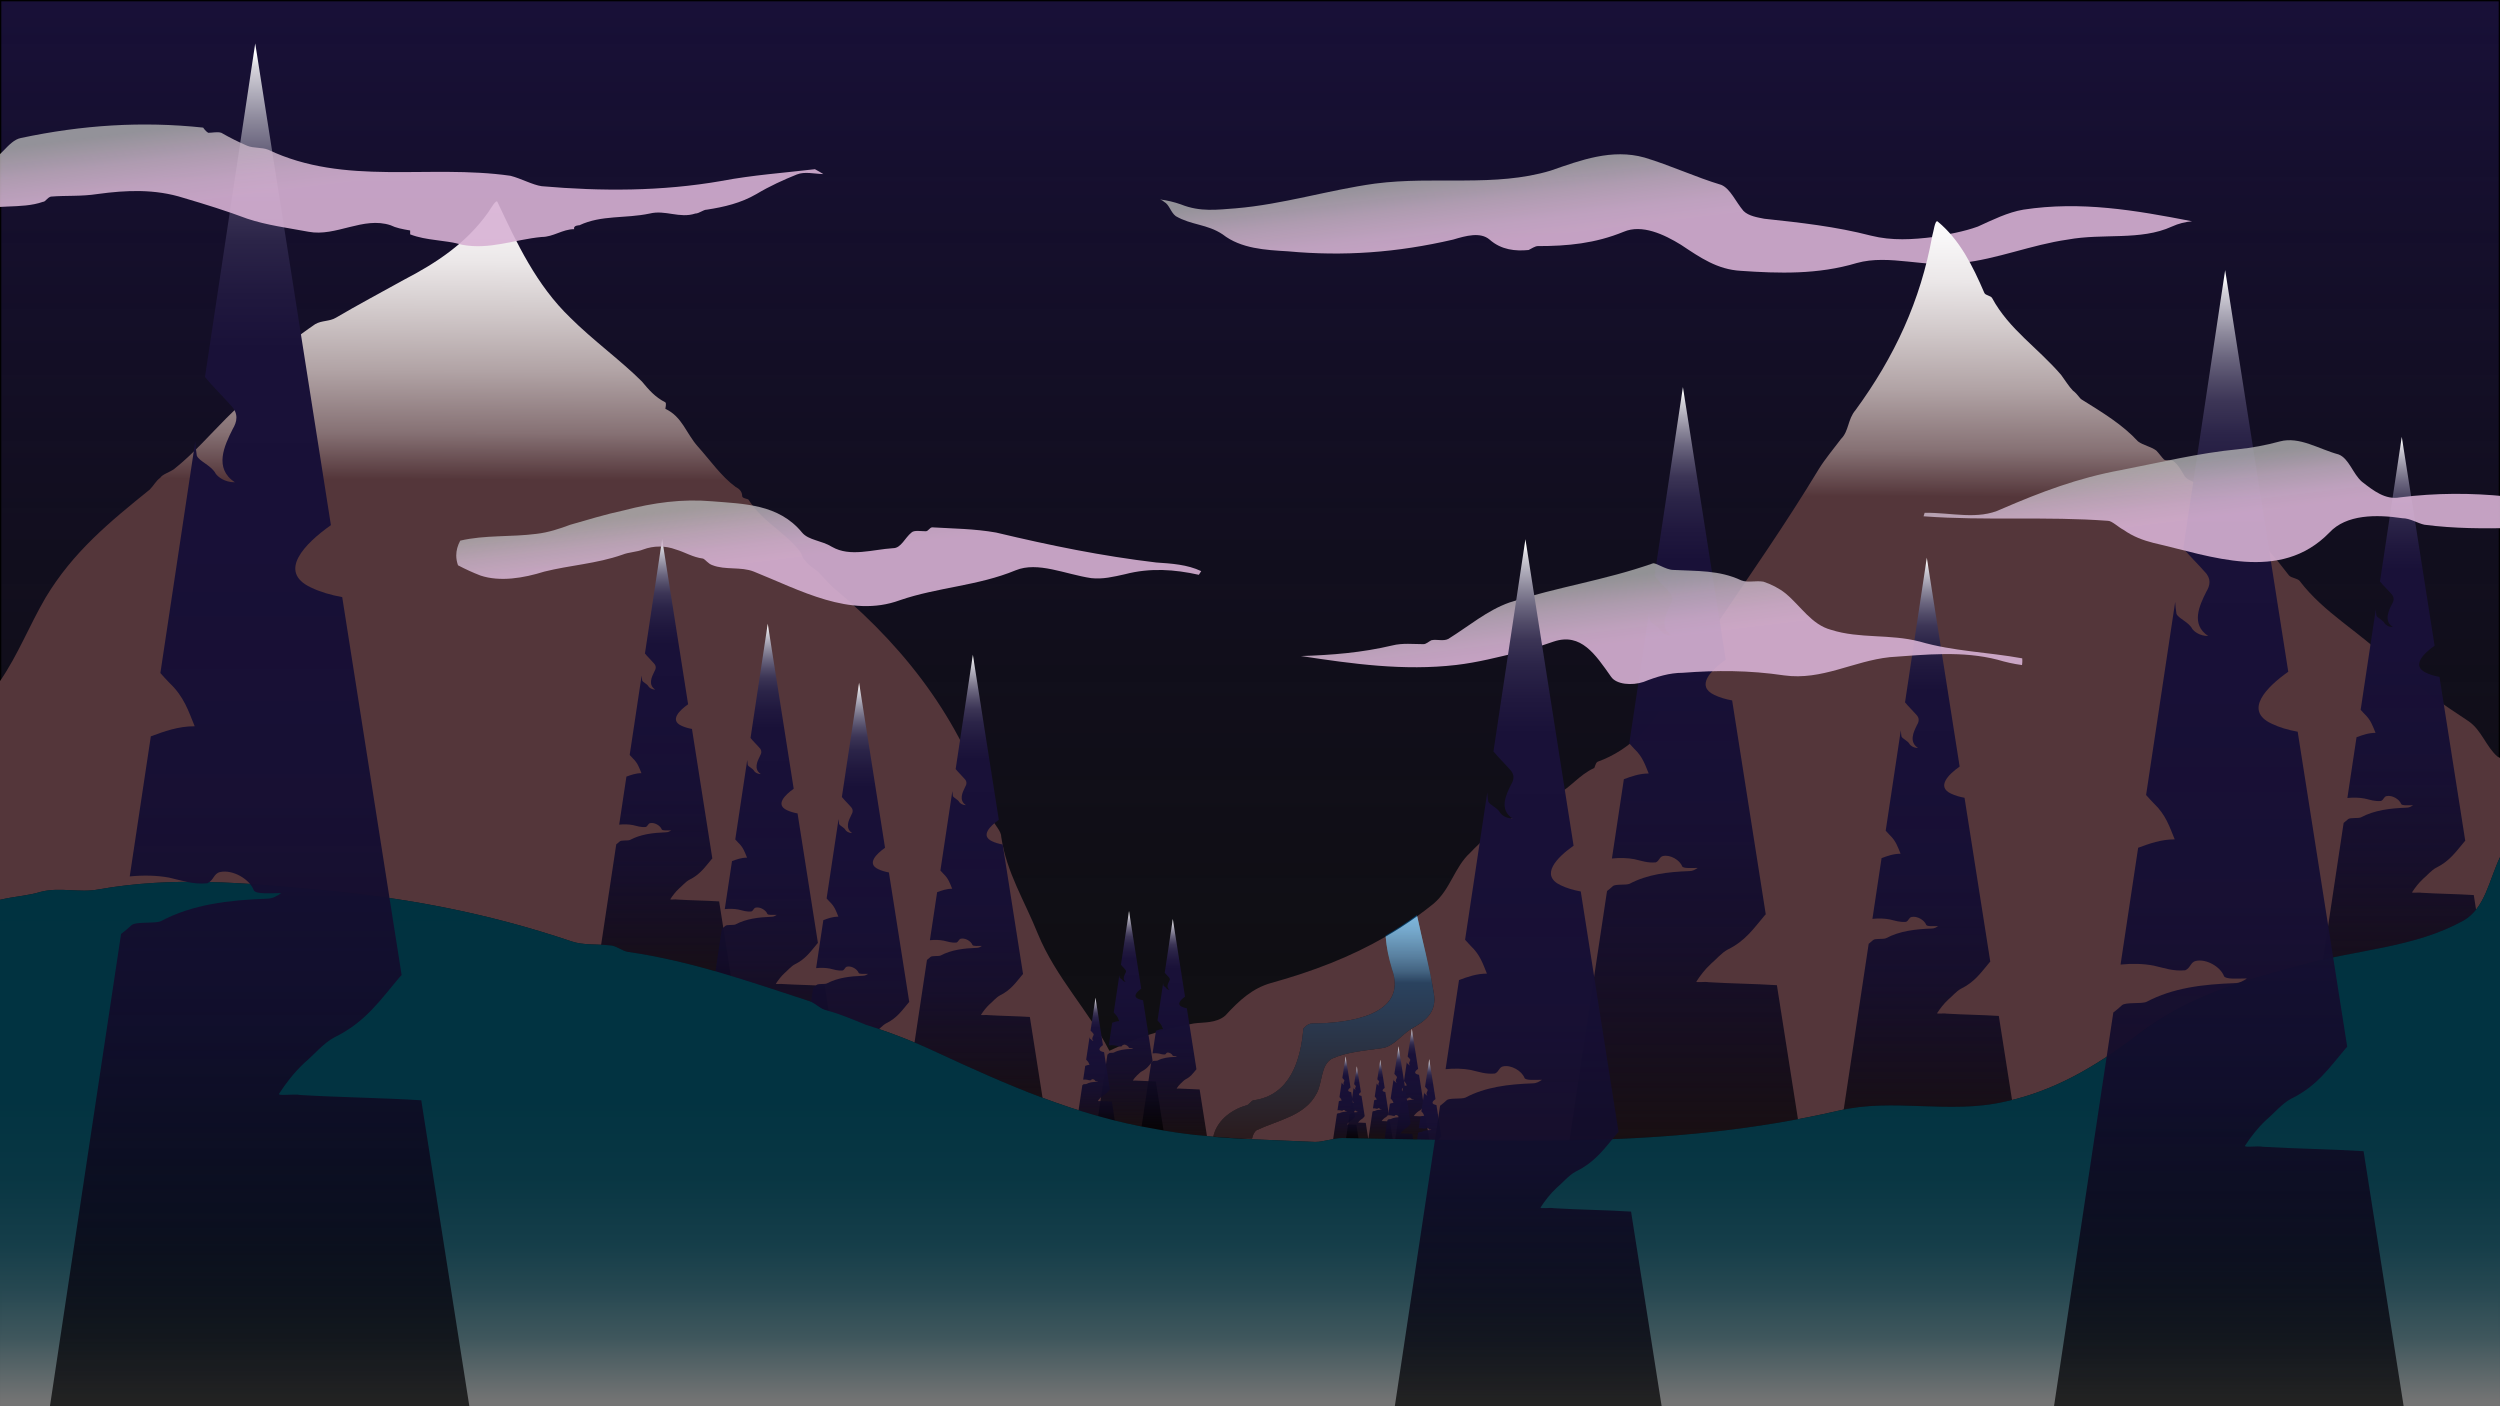 <?xml version="1.0" encoding="UTF-8"?>
<svg xmlns="http://www.w3.org/2000/svg" xmlns:xlink="http://www.w3.org/1999/xlink" viewBox="0 0 1920 1080">
  <rect x="0" y="0" width="1920" height="1080" fill="#333333" stroke="none"/>
  <defs>
    <style>
      .cls-1 {
        fill: url(#Dégradé_sans_nom_426);
      }

      .cls-1, .cls-2, .cls-3, .cls-4, .cls-5, .cls-6, .cls-7, .cls-8, .cls-9, .cls-10, .cls-11, .cls-12, .cls-13, .cls-14, .cls-15, .cls-16, .cls-17, .cls-18, .cls-19, .cls-20, .cls-21, .cls-22, .cls-23, .cls-24, .cls-25, .cls-26, .cls-27, .cls-28, .cls-29, .cls-30, .cls-31 {
        stroke-width: 0px;
      }

      .cls-2 {
        fill: url(#Dégradé_sans_nom_426-2);
      }

      .cls-3 {
        fill: url(#Dégradé_sans_nom_250-2);
      }

      .cls-4 {
        fill: url(#Dégradé_sans_nom_305-8);
      }

      .cls-5 {
        fill: url(#Dégradé_sans_nom_305);
      }

      .cls-6 {
        fill: url(#Dégradé_sans_nom_305-10);
      }

      .cls-7 {
        fill: url(#Dégradé_sans_nom_305-9);
      }

      .cls-8 {
        fill: url(#Dégradé_sans_nom_426-4);
      }

      .cls-9 {
        fill: url(#Dégradé_sans_nom_426-3);
      }

      .cls-10 {
        fill: url(#Dégradé_sans_nom_305-18);
      }

      .cls-11 {
        fill: url(#Dégradé_sans_nom_252);
      }

      .cls-12 {
        fill: url(#Dégradé_sans_nom_305-11);
      }

      .cls-14 {
        fill: url(#Dégradé_sans_nom_305-7);
      }

      .cls-15 {
        fill: url(#Dégradé_sans_nom_250-3);
      }

      .cls-16 {
        fill: url(#Dégradé_sans_nom_96);
      }

      .cls-17 {
        fill: url(#Dégradé_sans_nom_305-15);
      }

      .cls-18 {
        fill: url(#Dégradé_sans_nom_250);
      }

      .cls-19 {
        fill: url(#Dégradé_sans_nom_269);
      }

      .cls-20 {
        fill: url(#Dégradé_sans_nom_305-5);
      }

      .cls-21 {
        fill: url(#Dégradé_sans_nom_305-6);
      }

      .cls-22 {
        fill: url(#Dégradé_sans_nom_305-16);
      }

      .cls-23 {
        fill: url(#Dégradé_sans_nom_305-19);
      }

      .cls-24 {
        fill: url(#Dégradé_sans_nom_305-3);
      }

      .cls-25 {
        fill: url(#Dégradé_sans_nom_426-5);
      }

      .cls-26 {
        fill: url(#Dégradé_sans_nom_305-4);
      }

      .cls-27 {
        fill: url(#Dégradé_sans_nom_305-14);
      }

      .cls-28 {
        fill: url(#Dégradé_sans_nom_305-17);
      }

      .cls-29 {
        fill: url(#Dégradé_sans_nom_305-2);
      }

      .cls-30 {
        fill: url(#Dégradé_sans_nom_305-13);
      }

      .cls-31 {
        fill: url(#Dégradé_sans_nom_305-12);
      }
    </style>
    <linearGradient id="Dégradé_sans_nom_252" data-name="Dégradé sans nom 252" x1="960" y1="1072.28" x2="960" y2="8.48" gradientUnits="userSpaceOnUse">
      <stop offset="0" stop-color="#000" stop-opacity=".7"/>
      <stop offset=".25" stop-color="#030206" stop-opacity=".74"/>
      <stop offset=".61" stop-color="#0b071a" stop-opacity=".84"/>
      <stop offset="1" stop-color="#181037"/>
    </linearGradient>
    <linearGradient id="Dégradé_sans_nom_426" data-name="Dégradé sans nom 426" x1="1281.35" y1="113.42" x2="1288.08" y2="168.63" gradientUnits="userSpaceOnUse">
      <stop offset="0" stop-color="#b3b3b3" stop-opacity=".8"/>
      <stop offset="0" stop-color="#b3b2b3" stop-opacity=".8"/>
      <stop offset=".4" stop-color="#c7b2c5" stop-opacity=".86"/>
      <stop offset=".74" stop-color="#d3b2d0" stop-opacity=".89"/>
      <stop offset="1" stop-color="#d8b2d4" stop-opacity=".9"/>
    </linearGradient>
    <linearGradient id="Dégradé_sans_nom_250" data-name="Dégradé sans nom 250" x1="537.31" y1="142.37" x2="533.24" y2="1335.13" gradientUnits="userSpaceOnUse">
      <stop offset="0" stop-color="#fff"/>
      <stop offset=".02" stop-color="#f9f8f9"/>
      <stop offset=".05" stop-color="#ebe7e8"/>
      <stop offset=".08" stop-color="#d3cbcc"/>
      <stop offset=".12" stop-color="#b1a3a5"/>
      <stop offset=".16" stop-color="#867174"/>
      <stop offset=".19" stop-color="#54363a"/>
    </linearGradient>
    <linearGradient id="Dégradé_sans_nom_250-2" data-name="Dégradé sans nom 250" x1="1442.79" y1="157.1" x2="1438.77" y2="1336.93" xlink:href="#Dégradé_sans_nom_250"/>
    <linearGradient id="Dégradé_sans_nom_250-3" data-name="Dégradé sans nom 250" x1="1017.11" y1="700.33" x2="1016.13" y2="986.2" xlink:href="#Dégradé_sans_nom_250"/>
    <linearGradient id="Dégradé_sans_nom_305" data-name="Dégradé sans nom 305" x1="509.72" y1="770.4" x2="509.72" y2="416.75" gradientUnits="userSpaceOnUse">
      <stop offset="0" stop-color="#000" stop-opacity=".7"/>
      <stop offset=".01" stop-color="#010002" stop-opacity=".71"/>
      <stop offset=".14" stop-color="#0b0719" stop-opacity=".84"/>
      <stop offset=".28" stop-color="#120c2a" stop-opacity=".93"/>
      <stop offset=".44" stop-color="#160f33" stop-opacity=".98"/>
      <stop offset=".64" stop-color="#181037"/>
      <stop offset=".78" stop-color="#191138"/>
      <stop offset=".82" stop-color="#20183e"/>
      <stop offset=".86" stop-color="#2b2448"/>
      <stop offset=".89" stop-color="#3c3556"/>
      <stop offset=".91" stop-color="#514b68"/>
      <stop offset=".93" stop-color="#6b667f"/>
      <stop offset=".95" stop-color="#8b879a"/>
      <stop offset=".97" stop-color="#afacba"/>
      <stop offset=".99" stop-color="#d7d5dc"/>
      <stop offset="1" stop-color="#fff"/>
    </linearGradient>
    <linearGradient id="Dégradé_sans_nom_305-2" data-name="Dégradé sans nom 305" x1="590.81" y1="835.28" x2="590.81" y2="481.63" xlink:href="#Dégradé_sans_nom_305"/>
    <linearGradient id="Dégradé_sans_nom_305-3" data-name="Dégradé sans nom 305" x1="660.96" y1="880.6" x2="660.96" y2="526.95" xlink:href="#Dégradé_sans_nom_305"/>
    <linearGradient id="Dégradé_sans_nom_305-4" data-name="Dégradé sans nom 305" x1="748.35" y1="859.15" x2="748.35" y2="505.5" xlink:href="#Dégradé_sans_nom_305"/>
    <linearGradient id="Dégradé_sans_nom_305-5" data-name="Dégradé sans nom 305" x1="1481.27" y1="879.08" x2="1481.27" y2="431.67" xlink:href="#Dégradé_sans_nom_305"/>
    <linearGradient id="Dégradé_sans_nom_305-6" data-name="Dégradé sans nom 305" x1="1846.04" y1="786.25" x2="1846.04" y2="338.84" xlink:href="#Dégradé_sans_nom_305"/>
    <linearGradient id="Dégradé_sans_nom_305-7" data-name="Dégradé sans nom 305" x1="1294.42" y1="885.64" x2="1294.42" y2="301.67" xlink:href="#Dégradé_sans_nom_305"/>
    <linearGradient id="Dégradé_sans_nom_305-8" data-name="Dégradé sans nom 305" x1="901.29" y1="873.49" x2="901.29" y2="707.01" xlink:href="#Dégradé_sans_nom_305"/>
    <linearGradient id="Dégradé_sans_nom_305-9" data-name="Dégradé sans nom 305" x1="867.67" y1="867.36" x2="867.67" y2="700.89" xlink:href="#Dégradé_sans_nom_305"/>
    <linearGradient id="Dégradé_sans_nom_305-10" data-name="Dégradé sans nom 305" x1="841.69" y1="868.47" x2="841.69" y2="767.02" xlink:href="#Dégradé_sans_nom_305"/>
    <linearGradient id="Dégradé_sans_nom_305-11" data-name="Dégradé sans nom 305" x1="1033.65" y1="878.58" x2="1033.65" y2="811.8" xlink:href="#Dégradé_sans_nom_305"/>
    <linearGradient id="Dégradé_sans_nom_305-12" data-name="Dégradé sans nom 305" x1="1042.26" y1="874.55" x2="1042.26" y2="819.38" xlink:href="#Dégradé_sans_nom_305"/>
    <linearGradient id="Dégradé_sans_nom_305-13" data-name="Dégradé sans nom 305" x1="1060.25" y1="874.52" x2="1060.25" y2="814.44" xlink:href="#Dégradé_sans_nom_305"/>
    <linearGradient id="Dégradé_sans_nom_305-14" data-name="Dégradé sans nom 305" x1="1084.59" y1="876.42" x2="1084.59" y2="790.83" xlink:href="#Dégradé_sans_nom_305"/>
    <linearGradient id="Dégradé_sans_nom_305-15" data-name="Dégradé sans nom 305" x1="1074.37" y1="889.77" x2="1074.37" y2="804.19" xlink:href="#Dégradé_sans_nom_305"/>
    <linearGradient id="Dégradé_sans_nom_305-16" data-name="Dégradé sans nom 305" x1="1097.94" y1="899.64" x2="1097.94" y2="814.06" xlink:href="#Dégradé_sans_nom_305"/>
    <linearGradient id="Dégradé_sans_nom_96" data-name="Dégradé sans nom 96" x1="960" y1="1077.18" x2="960" y2="661.44" gradientUnits="userSpaceOnUse">
      <stop offset="0" stop-color="gray" stop-opacity=".9"/>
      <stop offset=".06" stop-color="#5f6c6f" stop-opacity=".93"/>
      <stop offset=".12" stop-color="#415a60" stop-opacity=".95"/>
      <stop offset=".2" stop-color="#294b54" stop-opacity=".97"/>
      <stop offset=".29" stop-color="#163f4b" stop-opacity=".98"/>
      <stop offset=".41" stop-color="#093744" stop-opacity=".99"/>
      <stop offset=".56" stop-color="#023341" stop-opacity="1"/>
      <stop offset="1" stop-color="#003240"/>
    </linearGradient>
    <linearGradient id="Dégradé_sans_nom_426-2" data-name="Dégradé sans nom 426" x1="1268.22" y1="439.93" x2="1274.35" y2="490.17" xlink:href="#Dégradé_sans_nom_426"/>
    <linearGradient id="Dégradé_sans_nom_305-17" data-name="Dégradé sans nom 305" x1="199.43" y1="1073" x2="199.43" y2="41.08" xlink:href="#Dégradé_sans_nom_305"/>
    <linearGradient id="Dégradé_sans_nom_305-18" data-name="Dégradé sans nom 305" x1="1173.7" y1="1075.55" x2="1173.7" y2="419.02" xlink:href="#Dégradé_sans_nom_305"/>
    <linearGradient id="Dégradé_sans_nom_305-19" data-name="Dégradé sans nom 305" x1="1711.77" y1="1074.16" x2="1711.77" y2="213.93" xlink:href="#Dégradé_sans_nom_305"/>
    <linearGradient id="Dégradé_sans_nom_269" data-name="Dégradé sans nom 269" x1="1016.69" y1="874.62" x2="1016.69" y2="702.77" gradientUnits="userSpaceOnUse">
      <stop offset="0" stop-color="#000" stop-opacity=".5"/>
      <stop offset="1" stop-color="#0071bc" stop-opacity=".5"/>
    </linearGradient>
    <linearGradient id="Dégradé_sans_nom_426-3" data-name="Dégradé sans nom 426" x1="629.73" y1="377.95" x2="635.48" y2="425.07" xlink:href="#Dégradé_sans_nom_426"/>
    <linearGradient id="Dégradé_sans_nom_426-4" data-name="Dégradé sans nom 426" x1="1748.01" y1="345.48" x2="1753.48" y2="390.36" xlink:href="#Dégradé_sans_nom_426"/>
    <linearGradient id="Dégradé_sans_nom_426-5" data-name="Dégradé sans nom 426" x1="216.76" y1="87.71" x2="223.74" y2="144.99" xlink:href="#Dégradé_sans_nom_426"/>
  </defs>
  <g id="Calque_1" data-name="Calque 1">
    <g>
      <rect class="cls-11" x=".5" y=".5" width="1919" height="1079"/>
      <path class="cls-13" d="m1919,1v1078H1V1h1918m1-1H0v1080h1920V0h0Z"/>
    </g>
  </g>
  <g id="Calque_3" data-name="Calque 3">
    <path class="cls-1" d="m1554,161c-12,2-24,8-35,13-11,4-23,6-34,8-16,2-32,3-48-1-27-7-54-10-82-13-5-1-12-2-16-6-6-7-10-17-17-20-20-6-39-15-59-21-25-7-49,2-72,10-43,13-89,4-135,10-36,5-71,16-107,19-14,1-27,3-42-3-5.26-1.88-10.62-3.09-16.07-3.82,1.1.45,2.18.94,3.07,1.82,4,2,5,8,9,11,12,7,24,6,36,14,14,11,33,12,50,13,43,4,84,1,127-9,10-3,21-6,28,0,9,8,20,9,30,8,2-1,5-3,7-3,23,0,44-2,66-11,14-6,31,2,44,10,15,10,28,19,46,20,29,2,59,3,89-6,25-7,53,4,80,0,28-3,54-14,82-18,27-5,56,1,80-10,5.16-2.37,10.33-3.57,15.5-4.07-43.94-8.54-85.34-15.65-129.5-8.93Z"/>
    <path class="cls-18" d="m1001,790s3-4,7-4c27,0,74-6,61-42-2.57-8.46-4.19-16.64-4.82-24.66-27.04,15.66-56.22,26.82-88.18,35.66-14,4-24,13-35,25-7,6-17,5-24,6-23,4-44,11-65,21-16-31-41-56-55-90-10-25-24-47-28-74,0-5-5-9-7-14-21-71-63-128-120-176-4-3-8-8-12-12-3-4-9-6-12-11-2-1-2-5-4-7-12-15-28-22-39-39,0-1-5-1-5-3,0-4-3-6-5-7-11-8-20-21-29-31s-12-23-25-29c0-1,1-4,0-5-8-4-13-10-18-16-16-16-38-32-55-49-26-25-41-57-56-89-1-2-5,5-7,8-17,24-40,39-65,52-18,10-35,19-52,29-5,3-11,2-16,5-13,9-26,18-33,32-8,16-22,27-35,40s-25,27-40,39c-4,3-9,4-11,7-3,2-5,6-8,9-31,25-59,48-80,83-12.56,21.53-21.11,43.85-35,64.1v168c10.22-2.61,21.69-3.15,31-6.09,15-4,30,1,45-2,57-10,111-5,166,0,68,6,132,18,197,40,9,3,19,2,29,3,5,0,9,4,14,5,49,7,94,23,140,38,5,2,8,6,13,7,11,3,20,7,30,11,19,6,37,13,54,21,54,25,108,49,168,59,15.15,2.89,30.04,4.72,44.81,5.99,2.45-11.39,12.41-20.24,25.19-23.99,2,0,4-4,6-4,28-4,36-31,38-55Z"/>
    <path class="cls-3" d="m1918,581c-9-8-12-20-22-27-21-14-40-26-55-45-2-1-5-1-7-2-22-22-49-36-68-61-2-2-6-2-8-4-10-13-20-25-32-36-7-7-16-11-23-18-4-5-9-10-13-15-4-3-10-4-12-7-3-5-5-9-9-12-2-1-5,0-7-1-2-2-4-5-6-7-4-3-10-4-14-7-12-13-27-22-43-32-2-1-3-4-7-7-3-3-6-8-9-12-18-21-40-35-53-59-1-2-5-2-6-4-9-21-19-41-36-55-2-1-3,8-4,11-9,50-29,93-59,134-6,7-5,16-11,22-6,8-12,15-17,23-26,43-52,80-81,123-11,17-26,31-34,49-11,24-30,44-55,53-2,1-2,5-3,5-11,5-18,15-28,20-26,11-48,25-67,45-12,11-15,28-28,39-4.15,3.37-8.36,6.57-12.61,9.64,4.01,19.28,9.32,37.8,12.61,58.36,3,15-6,22-17,28-8,5-14,14-23,15-14,2-27,3-38,8-9,5-7,18-12,27-9,17-29,20-46,28-2.22,1.67-2.9,4.26-3.58,6.93,16.16.79,32.29,1.28,48.58,2.07,7,0,14-3,21-3,127,2,251,9,381-21,42-10,85,3,128-7,37-8,68-26,100-50,38-30,82-43,128-55,43-12,86-13,124-34,16.65-9.64,19.48-30.8,28-48.67v-76.29c-.69-.28-1.37-.61-2-1.04Z"/>
    <path class="cls-15" d="m965,868c17-8,37-11,46-28,5-9,3-22,12-27,11-5,24-6,38-8,9-1,15-10,23-15,11-6,20-13,17-28-3.29-20.55-8.6-39.08-12.61-58.36-7.88,5.69-15.95,10.91-24.21,15.7.63,8.02,2.25,16.2,4.82,24.66,13,36-34,42-61,42-4,0-7,4-7,4-2,24-10,51-38,55-2,0-4,4-6,4-12.78,3.76-22.74,12.61-25.19,23.99,9.91.85,19.76,1.45,29.61,1.93.68-2.66,1.36-5.26,3.58-6.93Z"/>
  </g>
  <g id="Calque_5" data-name="Calque 5">
    <path class="cls-5" d="m552.26,692.27c-10.54-.67-21.25-.76-31.85-1.4-1.67-.37-6.11.37-5.56-.37,1.67-2.58,3.89-5.54,6.67-8.12,2.22-1.85,5-5.17,7.78-6.64,8.34-4.06,12.23-9.96,17.23-15.87.18-.19.36-.37.54-.56l-15.63-99.48c-2.99-.54-5.8-1.37-8.25-2.55-8.85-4.15-1.61-11.53,5.28-16.39l-19.93-126.8-13.22,87.8c1.99,2.46,4.46,4.81,6.75,7.41,2.22,2.21,1.67,4.43.56,6.27-2.22,4.43-5,10.33.56,14.02-2.78,0-4.45-1.48-5-2.21-1.11-2.21-4.45-3.32-5-4.8-.2-1.26-.33-2.51-.41-3.75l-9.18,60.97c.75.85,1.53,1.71,2.36,2.56,3.89,3.69,5,7.38,6.67,11.44-4.35,0-8.02,1.36-11.54,2.65l-5.55,36.88c3.6-.36,7.18-.29,10.43.32,3.34.74,6.11,1.85,10.01,1.48,1.67-.74,1.67-2.58,3.34-2.95,3.34-.74,7.78,1.85,8.89,4.8.56,1.11,4.45.74,7.23.74-1.11.74-2.22,1.48-3.89,1.48-10.01.37-19.46,1.48-27.79,5.9-1.67.74-6.67,0-7.78,1.11-.85.79-1.76,1.54-2.7,2.27l-18.72,124.31h110.39l-12.65-80.53Z"/>
    <path class="cls-29" d="m633.35,757.15c-10.54-.67-21.25-.76-31.85-1.4-1.67-.37-6.11.37-5.56-.37,1.67-2.58,3.89-5.54,6.67-8.12,2.22-1.85,5-5.17,7.78-6.64,8.34-4.06,12.23-9.96,17.23-15.87.18-.19.36-.37.54-.56l-15.63-99.48c-2.99-.54-5.8-1.37-8.25-2.55-8.85-4.15-1.61-11.53,5.28-16.39l-19.93-126.8-13.22,87.8c1.99,2.46,4.46,4.81,6.75,7.41,2.22,2.21,1.67,4.43.56,6.27-2.22,4.43-5,10.33.56,14.02-2.78,0-4.45-1.48-5-2.21-1.11-2.21-4.45-3.32-5-4.8-.2-1.26-.33-2.51-.41-3.75l-9.18,60.97c.75.85,1.53,1.71,2.36,2.56,3.89,3.69,5,7.38,6.67,11.44-4.35,0-8.02,1.36-11.54,2.65l-5.55,36.88c3.6-.36,7.18-.29,10.43.32,3.34.74,6.11,1.85,10.01,1.48,1.67-.74,1.67-2.58,3.34-2.95,3.34-.74,7.78,1.85,8.89,4.8.56,1.11,4.45.74,7.23.74-1.11.74-2.22,1.48-3.89,1.48-10.01.37-19.46,1.48-27.79,5.9-1.67.74-6.67,0-7.78,1.11-.85.79-1.76,1.54-2.7,2.27l-18.72,124.31h110.39l-12.65-80.53Z"/>
    <path class="cls-24" d="m703.5,802.47c-10.54-.67-21.25-.76-31.85-1.4-1.67-.37-6.11.37-5.56-.37,1.67-2.58,3.89-5.54,6.67-8.12,2.22-1.85,5-5.17,7.78-6.64,8.34-4.06,12.23-9.96,17.23-15.87.18-.19.36-.37.54-.56l-15.63-99.48c-2.99-.54-5.8-1.37-8.25-2.55-8.85-4.15-1.61-11.53,5.28-16.39l-19.93-126.8-13.22,87.8c1.99,2.46,4.46,4.81,6.75,7.41,2.22,2.21,1.67,4.43.56,6.27-2.22,4.43-5,10.33.56,14.02-2.78,0-4.45-1.48-5-2.21-1.11-2.21-4.45-3.32-5-4.8-.2-1.26-.33-2.51-.41-3.75l-9.18,60.97c.75.85,1.53,1.71,2.36,2.56,3.89,3.69,5,7.38,6.67,11.44-4.35,0-8.02,1.36-11.54,2.65l-5.55,36.88c3.6-.36,7.18-.29,10.43.32,3.34.74,6.11,1.85,10.01,1.48,1.67-.74,1.67-2.58,3.34-2.95,3.34-.74,7.78,1.85,8.89,4.8.56,1.11,4.45.74,7.23.74-1.11.74-2.22,1.48-3.89,1.48-10.01.37-19.46,1.48-27.79,5.9-1.67.74-6.67,0-7.78,1.11-.85.79-1.76,1.54-2.7,2.27l-18.72,124.31h110.39l-12.65-80.53Z"/>
    <path class="cls-26" d="m790.89,781.02c-10.54-.67-21.25-.76-31.85-1.4-1.67-.37-6.11.37-5.56-.37,1.67-2.58,3.89-5.54,6.67-8.12,2.22-1.85,5-5.17,7.78-6.64,8.34-4.06,12.23-9.96,17.23-15.87.18-.19.36-.37.54-.56l-15.63-99.48c-2.99-.54-5.8-1.37-8.25-2.55-8.85-4.15-1.61-11.53,5.28-16.39l-19.93-126.8-13.22,87.8c1.99,2.46,4.46,4.81,6.75,7.41,2.22,2.21,1.67,4.43.56,6.27-2.22,4.43-5,10.33.56,14.02-2.78,0-4.45-1.48-5-2.21-1.11-2.21-4.45-3.32-5-4.8-.2-1.26-.33-2.51-.41-3.75l-9.18,60.97c.75.85,1.53,1.71,2.36,2.56,3.89,3.69,5,7.38,6.67,11.44-4.35,0-8.02,1.36-11.54,2.65l-5.55,36.88c3.6-.36,7.18-.29,10.43.32,3.34.74,6.11,1.85,10.01,1.48,1.67-.74,1.67-2.58,3.34-2.95,3.34-.74,7.78,1.85,8.89,4.8.56,1.11,4.45.74,7.23.74-1.11.74-2.22,1.48-3.89,1.48-10.01.37-19.46,1.48-27.79,5.9-1.67.74-6.67,0-7.78,1.11-.85.79-1.76,1.54-2.7,2.27l-18.72,124.31h110.39l-12.65-80.53Z"/>
    <path class="cls-20" d="m1535.09,780.24c-13.33-.85-26.88-.96-40.29-1.77-2.11-.47-7.74.47-7.03-.47,2.11-3.27,4.92-7,8.44-10.27,2.81-2.33,6.33-6.54,9.85-8.4,10.55-5.14,15.47-12.61,21.8-20.08.23-.24.46-.47.68-.71l-19.78-125.85c-3.78-.69-7.34-1.73-10.44-3.23-11.2-5.25-2.04-14.59,6.68-20.74l-25.21-160.41-16.73,111.08c2.52,3.12,5.65,6.09,8.54,9.37,2.81,2.8,2.11,5.6.7,7.94-2.81,5.6-6.33,13.07.7,17.74-3.52,0-5.63-1.87-6.33-2.8-1.41-2.8-5.63-4.2-6.33-6.07-.26-1.59-.42-3.17-.51-4.75l-11.62,77.14c.95,1.08,1.94,2.16,2.99,3.24,4.92,4.67,6.33,9.34,8.44,14.47-5.5,0-10.15,1.72-14.6,3.36l-7.03,46.66c4.55-.46,9.09-.37,13.19.41,4.22.93,7.74,2.33,12.66,1.87,2.11-.93,2.11-3.27,4.22-3.73,4.22-.93,9.85,2.33,11.25,6.07.7,1.4,5.63.93,9.14.93-1.41.93-2.81,1.87-4.92,1.87-12.66.47-24.61,1.87-35.16,7.47-2.11.93-8.44,0-9.85,1.4-1.08,1-2.23,1.95-3.41,2.87l-23.69,157.27h139.66l-16.01-101.87Z"/>
    <path class="cls-21" d="m1899.86,687.41c-13.33-.85-26.88-.96-40.29-1.77-2.11-.47-7.74.47-7.03-.47,2.11-3.27,4.92-7,8.44-10.27,2.81-2.33,6.33-6.54,9.85-8.4,10.55-5.14,15.47-12.61,21.8-20.08.23-.24.46-.47.68-.71l-19.78-125.85c-3.78-.69-7.34-1.73-10.44-3.23-11.2-5.25-2.04-14.59,6.68-20.74l-25.21-160.41-16.73,111.08c2.52,3.12,5.65,6.09,8.54,9.37,2.81,2.8,2.11,5.6.7,7.94-2.81,5.6-6.33,13.07.7,17.74-3.52,0-5.63-1.87-6.33-2.8-1.41-2.8-5.63-4.2-6.33-6.07-.26-1.59-.42-3.17-.51-4.75l-11.62,77.14c.95,1.08,1.94,2.16,2.99,3.24,4.92,4.67,6.33,9.34,8.44,14.47-5.5,0-10.15,1.72-14.6,3.36l-7.03,46.66c4.55-.46,9.09-.37,13.19.41,4.22.93,7.74,2.33,12.66,1.87,2.11-.93,2.11-3.27,4.22-3.73,4.22-.93,9.85,2.33,11.25,6.07.7,1.4,5.63.93,9.14.93-1.41.93-2.81,1.87-4.92,1.87-12.66.47-24.61,1.87-35.16,7.47-2.11.93-8.44,0-9.85,1.4-1.08,1-2.23,1.95-3.41,2.87l-23.69,157.27h139.66l-16.01-101.87Z"/>
    <path class="cls-14" d="m1364.66,756.63c-17.4-1.11-35.08-1.25-52.59-2.31-2.75-.61-10.1.61-9.18-.61,2.75-4.27,6.43-9.14,11.01-13.41,3.67-3.05,8.26-8.53,12.85-10.97,13.77-6.7,20.19-16.45,28.46-26.2.29-.31.59-.62.89-.93l-25.81-164.27c-4.94-.9-9.58-2.26-13.63-4.21-14.61-6.85-2.66-19.04,8.72-27.07l-32.9-209.38-21.84,144.99c3.29,4.07,7.37,7.94,11.14,12.24,3.67,3.66,2.75,7.31.92,10.36-3.67,7.31-8.26,17.06.92,23.16-4.59,0-7.34-2.44-8.26-3.66-1.84-3.66-7.34-5.48-8.26-7.92-.33-2.07-.55-4.14-.67-6.2l-15.16,100.68c1.25,1.41,2.53,2.82,3.9,4.23,6.43,6.09,8.26,12.19,11.01,18.89-7.18,0-13.24,2.24-19.06,4.38l-9.17,60.9c5.94-.6,11.86-.48,17.22.53,5.51,1.22,10.1,3.05,16.52,2.44,2.75-1.22,2.75-4.27,5.51-4.87,5.51-1.22,12.85,3.05,14.69,7.92.92,1.83,7.34,1.22,11.93,1.22-1.84,1.22-3.67,2.44-6.43,2.44-16.52.61-32.13,2.44-45.9,9.75-2.75,1.22-11.01,0-12.85,1.83-1.41,1.31-2.91,2.55-4.46,3.74l-30.92,205.27h182.29l-20.9-132.97Z"/>
    <path class="cls-4" d="m921.32,836.71c-4.96-.32-10-.36-14.99-.66-.79-.17-2.88.17-2.62-.17.79-1.22,1.83-2.61,3.14-3.82,1.05-.87,2.36-2.43,3.66-3.13,3.93-1.91,5.76-4.69,8.11-7.47.08-.09.17-.18.25-.26l-7.36-46.83c-1.41-.26-2.73-.64-3.89-1.2-4.17-1.95-.76-5.43,2.48-7.72l-9.38-59.69-6.22,41.33c.94,1.16,2.1,2.26,3.18,3.49,1.05,1.04.79,2.08.26,2.95-1.05,2.08-2.36,4.86.26,6.6-1.31,0-2.09-.69-2.36-1.04-.52-1.04-2.09-1.56-2.36-2.26-.1-.59-.16-1.18-.19-1.77l-4.32,28.7c.36.4.72.8,1.11,1.21,1.83,1.74,2.36,3.47,3.14,5.39-2.05,0-3.78.64-5.43,1.25l-2.61,17.36c1.69-.17,3.38-.14,4.91.15,1.57.35,2.88.87,4.71.69.79-.35.79-1.22,1.57-1.39,1.57-.35,3.66.87,4.19,2.26.26.52,2.09.35,3.4.35-.52.35-1.05.69-1.83.69-4.71.17-9.16.69-13.08,2.78-.79.35-3.14,0-3.66.52-.4.37-.83.73-1.27,1.07l-8.81,58.52h51.97l-5.96-37.91Z"/>
    <path class="cls-7" d="m887.69,830.58c-4.96-.32-10-.36-14.99-.66-.79-.17-2.88.17-2.62-.17.79-1.22,1.83-2.61,3.14-3.82,1.05-.87,2.36-2.43,3.66-3.13,3.93-1.91,5.76-4.69,8.11-7.47.08-.09.17-.18.25-.26l-7.36-46.83c-1.41-.26-2.73-.64-3.89-1.2-4.17-1.95-.76-5.43,2.48-7.72l-9.38-59.69-6.22,41.33c.94,1.16,2.1,2.26,3.18,3.49,1.05,1.04.79,2.08.26,2.95-1.05,2.08-2.36,4.86.26,6.6-1.31,0-2.09-.69-2.36-1.04-.52-1.04-2.09-1.56-2.36-2.26-.1-.59-.16-1.18-.19-1.77l-4.32,28.7c.36.4.72.8,1.11,1.21,1.83,1.74,2.36,3.47,3.14,5.39-2.05,0-3.78.64-5.43,1.25l-2.61,17.36c1.69-.17,3.38-.14,4.91.15,1.57.35,2.88.87,4.71.69.79-.35.79-1.22,1.57-1.39,1.57-.35,3.66.87,4.19,2.26.26.52,2.09.35,3.4.35-.52.35-1.05.69-1.83.69-4.71.17-9.16.69-13.08,2.78-.79.35-3.14,0-3.66.52-.4.37-.83.73-1.27,1.07l-8.81,58.52h51.97l-5.96-37.91Z"/>
    <path class="cls-6" d="m853.89,846.06c-3.02-.19-6.09-.22-9.14-.4-.48-.11-1.75.11-1.59-.11.48-.74,1.12-1.59,1.91-2.33.64-.53,1.44-1.48,2.23-1.91,2.39-1.16,3.51-2.86,4.94-4.55.05-.05.1-.11.16-.16l-4.48-28.54c-.86-.16-1.66-.39-2.37-.73-2.54-1.19-.46-3.31,1.51-4.7l-5.72-36.37-3.79,25.19c.57.71,1.28,1.38,1.94,2.13.64.64.48,1.27.16,1.8-.64,1.27-1.44,2.96.16,4.02-.8,0-1.28-.42-1.44-.64-.32-.64-1.28-.95-1.44-1.38-.06-.36-.09-.72-.12-1.08l-2.63,17.49c.22.24.44.49.68.74,1.12,1.06,1.44,2.12,1.91,3.28-1.25,0-2.3.39-3.31.76l-1.59,10.58c1.03-.1,2.06-.08,2.99.09.96.21,1.75.53,2.87.42.48-.21.48-.74.96-.85.96-.21,2.23.53,2.55,1.38.16.32,1.28.21,2.07.21-.32.21-.64.42-1.12.42-2.87.11-5.58.42-7.97,1.69-.48.21-1.91,0-2.23.32-.24.23-.5.44-.77.65l-5.37,35.66h31.67l-3.63-23.1Z"/>
    <path class="cls-12" d="m1041.68,863.83c-1.99-.13-4.01-.14-6.01-.26-.31-.07-1.15.07-1.05-.07.31-.49.73-1.05,1.26-1.53.42-.35.94-.98,1.47-1.25,1.57-.77,2.31-1.88,3.25-3,.03-.04.07-.07.1-.11l-2.95-18.79c-.56-.1-1.1-.26-1.56-.48-1.67-.78-.3-2.18,1-3.1l-3.76-23.94-2.5,16.58c.38.47.84.91,1.27,1.4.42.42.31.84.1,1.18-.42.84-.94,1.95.1,2.65-.52,0-.84-.28-.94-.42-.21-.42-.84-.63-.94-.91-.04-.24-.06-.47-.08-.71l-1.73,11.51c.14.16.29.32.45.48.73.7.94,1.39,1.26,2.16-.82,0-1.51.26-2.18.5l-1.05,6.96c.68-.07,1.36-.06,1.97.06.63.14,1.15.35,1.89.28.31-.14.31-.49.63-.56.63-.14,1.47.35,1.68.91.1.21.84.14,1.36.14-.21.14-.42.28-.73.28-1.89.07-3.67.28-5.25,1.12-.31.14-1.26,0-1.47.21-.16.15-.33.29-.51.43l-3.54,23.48h20.85l-2.39-15.21Z"/>
    <path class="cls-31" d="m1048.9,862.37c-1.64-.1-3.31-.12-4.97-.22-.26-.06-.95.06-.87-.06.26-.4.61-.86,1.04-1.27.35-.29.78-.81,1.21-1.04,1.3-.63,1.91-1.55,2.69-2.48.03-.03.06-.06.08-.09l-2.44-15.52c-.47-.08-.91-.21-1.29-.4-1.38-.65-.25-1.8.82-2.56l-3.11-19.78-2.06,13.7c.31.38.7.75,1.05,1.16.35.35.26.69.09.98-.35.69-.78,1.61.09,2.19-.43,0-.69-.23-.78-.35-.17-.35-.69-.52-.78-.75-.03-.2-.05-.39-.06-.59l-1.43,9.51c.12.13.24.27.37.4.61.58.78,1.15,1.04,1.78-.68,0-1.25.21-1.8.41l-.87,5.75c.56-.06,1.12-.05,1.63.05.52.12.95.29,1.56.23.26-.12.26-.4.52-.46.52-.12,1.21.29,1.39.75.09.17.69.12,1.13.12-.17.12-.35.23-.61.23-1.56.06-3.04.23-4.34.92-.26.12-1.04,0-1.21.17-.13.12-.27.24-.42.35l-2.92,19.39h17.22l-1.97-12.56Z"/>
    <path class="cls-30" d="m1067.48,861.25c-1.79-.11-3.61-.13-5.41-.24-.28-.06-1.04.06-.94-.06.28-.44.66-.94,1.13-1.38.38-.31.85-.88,1.32-1.13,1.42-.69,2.08-1.69,2.93-2.7.03-.03.06-.06.09-.1l-2.66-16.9c-.51-.09-.99-.23-1.4-.43-1.5-.7-.27-1.96.9-2.78l-3.39-21.54-2.25,14.92c.34.42.76.82,1.15,1.26.38.38.28.75.09,1.07-.38.75-.85,1.76.09,2.38-.47,0-.76-.25-.85-.38-.19-.38-.76-.56-.85-.81-.03-.21-.06-.43-.07-.64l-1.56,10.36c.13.15.26.29.4.44.66.63.85,1.25,1.13,1.94-.74,0-1.36.23-1.96.45l-.94,6.26c.61-.06,1.22-.05,1.77.05.57.13,1.04.31,1.7.25.28-.13.28-.44.57-.5.57-.13,1.32.31,1.51.81.09.19.76.13,1.23.13-.19.13-.38.25-.66.25-1.7.06-3.31.25-4.72,1-.28.13-1.13,0-1.32.19-.14.13-.3.26-.46.38l-3.18,21.12h18.75l-2.15-13.68Z"/>
    <path class="cls-27" d="m1094.88,857.51c-2.55-.16-5.14-.18-7.71-.34-.4-.09-1.48.09-1.35-.09.4-.63.94-1.34,1.61-1.96.54-.45,1.21-1.25,1.88-1.61,2.02-.98,2.96-2.41,4.17-3.84.04-.05.09-.09.13-.14l-3.78-24.07c-.72-.13-1.4-.33-2-.62-2.14-1-.39-2.79,1.28-3.97l-4.82-30.69-3.2,21.25c.48.6,1.08,1.16,1.63,1.79.54.54.4,1.07.13,1.52-.54,1.07-1.21,2.5.13,3.39-.67,0-1.08-.36-1.21-.54-.27-.54-1.08-.8-1.21-1.16-.05-.3-.08-.61-.1-.91l-2.22,14.76c.18.21.37.41.57.62.94.89,1.21,1.79,1.61,2.77-1.05,0-1.94.33-2.79.64l-1.34,8.92c.87-.09,1.74-.07,2.52.08.81.18,1.48.45,2.42.36.4-.18.4-.63.81-.71.81-.18,1.88.45,2.15,1.16.13.27,1.08.18,1.75.18-.27.18-.54.36-.94.36-2.42.09-4.71.36-6.73,1.43-.4.18-1.61,0-1.88.27-.21.19-.43.37-.65.55l-4.53,30.08h26.72l-3.06-19.49Z"/>
    <path class="cls-17" d="m1084.67,870.87c-2.55-.16-5.14-.18-7.71-.34-.4-.09-1.48.09-1.35-.09.4-.63.94-1.34,1.61-1.96.54-.45,1.21-1.25,1.88-1.61,2.02-.98,2.96-2.41,4.17-3.84.04-.05.09-.09.13-.14l-3.78-24.07c-.72-.13-1.4-.33-2-.62-2.14-1-.39-2.79,1.28-3.97l-4.82-30.69-3.2,21.25c.48.6,1.08,1.16,1.63,1.79.54.54.4,1.07.13,1.52-.54,1.07-1.21,2.5.13,3.39-.67,0-1.08-.36-1.21-.54-.27-.54-1.08-.8-1.21-1.16-.05-.3-.08-.61-.1-.91l-2.22,14.76c.18.21.37.41.57.62.94.89,1.21,1.79,1.61,2.77-1.05,0-1.94.33-2.79.64l-1.34,8.92c.87-.09,1.74-.07,2.52.08.81.18,1.48.45,2.42.36.4-.18.4-.63.81-.71.81-.18,1.88.45,2.15,1.16.13.27,1.08.18,1.75.18-.27.18-.54.36-.94.36-2.42.09-4.71.36-6.73,1.43-.4.18-1.61,0-1.88.27-.21.19-.43.37-.65.55l-4.53,30.08h26.72l-3.06-19.49Z"/>
    <path class="cls-22" d="m1108.24,880.74c-2.55-.16-5.14-.18-7.71-.34-.4-.09-1.48.09-1.35-.09.4-.63.94-1.34,1.61-1.96.54-.45,1.21-1.25,1.88-1.61,2.02-.98,2.96-2.41,4.17-3.84.04-.05.09-.09.13-.14l-3.78-24.07c-.72-.13-1.4-.33-2-.62-2.14-1-.39-2.79,1.28-3.97l-4.82-30.69-3.2,21.25c.48.6,1.08,1.16,1.63,1.79.54.54.4,1.07.13,1.52-.54,1.07-1.21,2.5.13,3.39-.67,0-1.08-.36-1.21-.54-.27-.54-1.08-.8-1.21-1.16-.05-.3-.08-.61-.1-.91l-2.22,14.76c.18.21.37.41.57.62.94.89,1.21,1.79,1.61,2.77-1.05,0-1.94.33-2.79.64l-1.34,8.92c.87-.09,1.74-.07,2.52.08.81.18,1.48.45,2.42.36.4-.18.4-.63.81-.71.81-.18,1.88.45,2.15,1.16.13.27,1.08.18,1.75.18-.27.18-.54.36-.94.36-2.42.09-4.71.36-6.73,1.43-.4.18-1.61,0-1.88.27-.21.19-.43.37-.65.55l-4.53,30.08h26.72l-3.06-19.49Z"/>
    <path class="cls-16" d="m1892,707c-38,21-81,22-124,34-46,12-90,25-128,55-32,24-63,42-100,50-43,10-86-3-128,7-130,30-254,23-381,21-7,0-14,3-21,3-41-2-81-2-123-10-60-10-114-34-168-59-17-8-35-15-54-21-10-4-19-8-30-11-5-1-8-5-13-7-46-15-91-31-140-38-5-1-9-5-14-5-10-1-20,0-29-3-65-22-129-34-197-40-55-5-109-10-166,0-15,3-30-2-45,2-9.31,2.94-20.78,3.48-31,6.09v388.91h1920v-421.67c-8.52,17.87-11.35,39.03-28,48.67Z"/>
  </g>
  <g id="Calque_2" data-name="Calque 2">
    <path class="cls-2" d="m1553.08,505.61c-26.27-4.83-52.54-5.27-78.8-12.9-23-6-46-2-68-9-15-4-23-18-35-28-5-4-11-7-17-9-6-1-12,1-17-1-17-8-34-7-52-8-6,0-14-6-16-5-37,13-73,18-110,30-17,6-31,18-47,28-4,2-9,0-13,1-2,1-4,3-6,3-8,0-16-1-24,1-23.37,5.56-46.74,7.41-70.11,8.13,39.42,6.01,78.93,11.53,119.11,6.87,17-2,32-6,49-10,9-2,17-5,26-8,21-7,32,10,44,27,4,6,16,7,25,4,10-4,20-7,30-7,26-2,51-2,78,2,29,4,53-11,81-14,28-2,56-5,83,2,5.92,1.78,12.2,3.19,18.62,4.06.17-1.09.27-2.19.27-3.3,0-.62-.03-1.24-.09-1.86Z"/>
    <path class="cls-28" d="m323.57,845.03c-30.75-1.96-61.99-2.21-92.93-4.08-4.87-1.08-17.84,1.08-16.22-1.08,4.87-7.54,11.35-16.15,19.46-23.69,6.49-5.38,14.6-15.08,22.71-19.38,24.33-11.84,35.68-29.07,50.28-46.3.52-.54,1.05-1.09,1.58-1.64l-45.62-290.27c-8.72-1.58-16.93-3.99-24.09-7.44-25.82-12.1-4.7-33.64,15.4-47.83L196.01,33.34l-38.59,256.21c5.81,7.19,13.03,14.04,19.69,21.62,6.49,6.46,4.87,12.92,1.62,18.31-6.49,12.92-14.6,30.15,1.62,40.92-8.11,0-12.98-4.31-14.6-6.46-3.24-6.46-12.98-9.69-14.6-14-.59-3.67-.96-7.32-1.19-10.95l-26.79,177.91c2.2,2.49,4.48,4.99,6.89,7.48,11.35,10.77,14.6,21.54,19.46,33.38-12.7,0-23.4,3.96-33.68,7.74l-16.21,107.61c10.49-1.06,20.96-.85,30.42.94,9.73,2.15,17.84,5.38,29.2,4.31,4.87-2.15,4.87-7.54,9.73-8.61,9.73-2.15,22.71,5.38,25.95,14,1.62,3.23,12.98,2.15,21.09,2.15-3.24,2.15-6.49,4.31-11.35,4.31-29.2,1.08-56.77,4.31-81.1,17.23-4.87,2.15-19.46,0-22.71,3.23-2.48,2.31-5.13,4.5-7.88,6.61l-54.63,362.73h322.12l-36.93-234.97Z"/>
    <path class="cls-10" d="m1252.67,930.51c-19.57-1.25-39.44-1.41-59.12-2.6-3.1-.69-11.35.69-10.32-.69,3.1-4.8,7.22-10.28,12.38-15.07,4.13-3.43,9.29-9.59,14.45-12.33,15.48-7.54,22.7-18.5,31.99-29.46.33-.35.67-.69,1-1.04l-29.02-184.67c-5.55-1.01-10.77-2.54-15.32-4.73-16.43-7.7-2.99-21.4,9.8-30.43l-36.99-235.39-24.55,163c3.7,4.57,8.29,8.93,12.53,13.76,4.13,4.11,3.1,8.22,1.03,11.65-4.13,8.22-9.29,19.18,1.03,26.03-5.16,0-8.26-2.74-9.29-4.11-2.06-4.11-8.26-6.17-9.29-8.91-.38-2.33-.61-4.65-.75-6.97l-17.05,113.19c1.4,1.58,2.85,3.17,4.39,4.76,7.22,6.85,9.29,13.7,12.38,21.24-8.08,0-14.89,2.52-21.43,4.93l-10.31,68.46c6.68-.68,13.33-.54,19.35.6,6.19,1.37,11.35,3.43,18.58,2.74,3.1-1.37,3.1-4.8,6.19-5.48,6.19-1.37,14.45,3.43,16.51,8.91,1.03,2.06,8.26,1.37,13.42,1.37-2.06,1.37-4.13,2.74-7.22,2.74-18.58.69-36.12,2.74-51.6,10.96-3.1,1.37-12.38,0-14.45,2.06-1.58,1.47-3.27,2.87-5.01,4.21l-34.76,230.78h204.94l-23.49-149.49Z"/>
    <path class="cls-23" d="m1815.25,884.12c-25.64-1.64-51.68-1.85-77.47-3.4-4.06-.9-14.87.9-13.52-.9,4.06-6.28,9.47-13.46,16.23-19.75,5.41-4.49,12.17-12.57,18.93-16.16,20.28-9.87,29.75-24.24,41.92-38.6.43-.45.88-.91,1.32-1.37l-38.03-241.98c-7.27-1.32-14.11-3.32-20.08-6.2-21.53-10.09-3.92-28.05,12.84-39.87l-48.47-308.43-32.17,213.58c4.85,5.99,10.86,11.7,16.42,18.03,5.41,5.39,4.06,10.77,1.35,15.26-5.41,10.77-12.17,25.13,1.35,34.11-6.76,0-10.82-3.59-12.17-5.39-2.7-5.39-10.82-8.08-12.17-11.67-.49-3.06-.8-6.1-.99-9.13l-22.34,148.31c1.84,2.08,3.73,4.16,5.75,6.24,9.47,8.98,12.17,17.95,16.23,27.83-10.58,0-19.51,3.3-28.08,6.45l-13.51,89.71c8.75-.89,17.47-.71,25.36.79,8.11,1.8,14.87,4.49,24.34,3.59,4.06-1.8,4.06-6.28,8.11-7.18,8.11-1.8,18.93,4.49,21.63,11.67,1.35,2.69,10.82,1.8,17.58,1.8-2.7,1.8-5.41,3.59-9.47,3.59-24.34.9-47.33,3.59-67.61,14.36-4.06,1.8-16.23,0-18.93,2.69-2.07,1.92-4.28,3.75-6.57,5.51l-45.54,302.38h268.53l-30.78-195.88Z"/>
  </g>
  <g id="Calque_4" data-name="Calque 4">
    <path class="cls-19" d="m965,868c17-8,37-11,46-28,5-9,3-22,12-27,11-5,24-6,38-8,9-1,15-10,23-15,11-6,20-13,17-28-3.34-20.86-8.76-39.64-12.79-59.23-7.85,5.73-15.87,10.99-24.09,15.81.59,8.26,2.23,16.7,4.88,25.43,13,36-34,42-61,42-4,0-7,4-7,4-2,24-10,51-38,55-2,0-4,4-6,4-12.83,3.77-22.8,12.67-25.21,24.11,7.4.62,14.77,1.1,22.13,1.5h7.58c.66-2.55,1.36-5.01,3.5-6.62Z"/>
  </g>
  <g id="Calque_6" data-name="Calque 6">
    <path class="cls-9" d="m418,439c20-5,40-6,60-13,5-2,11-2,16-4,8-3,17-3,25,0,7,2,13,6,21,7,2,1,4,4,7,5,10,4,22,1,32,5,35,14,74,36,112,22,29-10,60-11,89-23,17-7,38,3,58,6,9,1,17-1,26-3,19.42-5.07,38.12-3.7,56.71.45.67-.93,1.29-1.87,1.83-2.82-10.54-5.05-22.84-5.85-34.54-6.63-42-5-81-13-123-23-17-3-33-3-49-4-2,0-3,3-5,3-4,0-9-1-11,1-5,4-8,12-14,12-16,1-33,7-47-1-8-5-18-5-23-11-18-22-45-22-69-24-23-2-45,1-68,7-14,3-27,7-41,11-8,3-17,6-26,7-19.72,2.57-39.44.74-58.53,5.21-2,3.71-3.06,7.51-3.06,11.37,0,2.55.47,5.08,1.35,7.57,5.66,2.97,11.42,5.63,17.23,7.86,15,5,33,2,49-3Z"/>
    <path class="cls-8" d="m1619,400c3,0,8,5,12,7,7,5,15,8,23,10,44,10,97,31,135-8,13-14,36-14,56-11,6,0,12,4,17,5,46,6,91,0,137,2,11.1.43,22.2.13,33.22.11-9.15-2.63-18.19-5.75-27.22-8.11-54-15-106-22-162-15-11,2-20-5-29-12-7-6-10-18-18-21-15-4-30-14-45-10-11,3-22,5-32,6-31,3-59,10-90,16-33,6-62,17-92,30-17.98,8.6-38.4,2.53-58.88,2.82-.32.9-.6,1.8-.82,2.7,47.39,3.55,94.14-.11,141.7,3.48Z"/>
    <path class="cls-25" d="m554,139c-46,8-92,8-138,4-7-1-16-6-24-8-63-9-127,8-186-20-5-2-11-1-16-3-7-3-13-6-20-10-3-1-7,0-10,0-2-1-4-4-4-4-47-5-93-2-140,8-10,2-16,17-27,19-57.83,10.84-114.03,6.99-170.81,14.27-1.78,1.59-3.29,3.19-4.52,4.81,37.8,4.76,77.54-7.95,113.33,13.92,15,9,36,12,52,5,17-7,37-2,54-8,2,0,3-3,6-4,12-1,23,0,36-2,22-3,44-4,66,3,17,5,33,10,49,16,15,5,31,7,47,10,21,4,42-12,63-5,4,2,9,3,15,4v3c13,5,26,4,40,8,21,4,40-4,61-6,9,0,16-6,25-6-1-3,4-3,4-3,17-8,35-5,54-9,12-3,23,4,35,0,3,0,6-3,9-3,13-2,26-5,38-12,10-6,21-11,31-15,6.05-2.42,13.57-.45,20.33-.29-1.98-1.27-4.13-2.52-6.45-3.76-23.86,2.84-47.43,4.42-71.88,9.04Z"/>
  </g>
</svg>